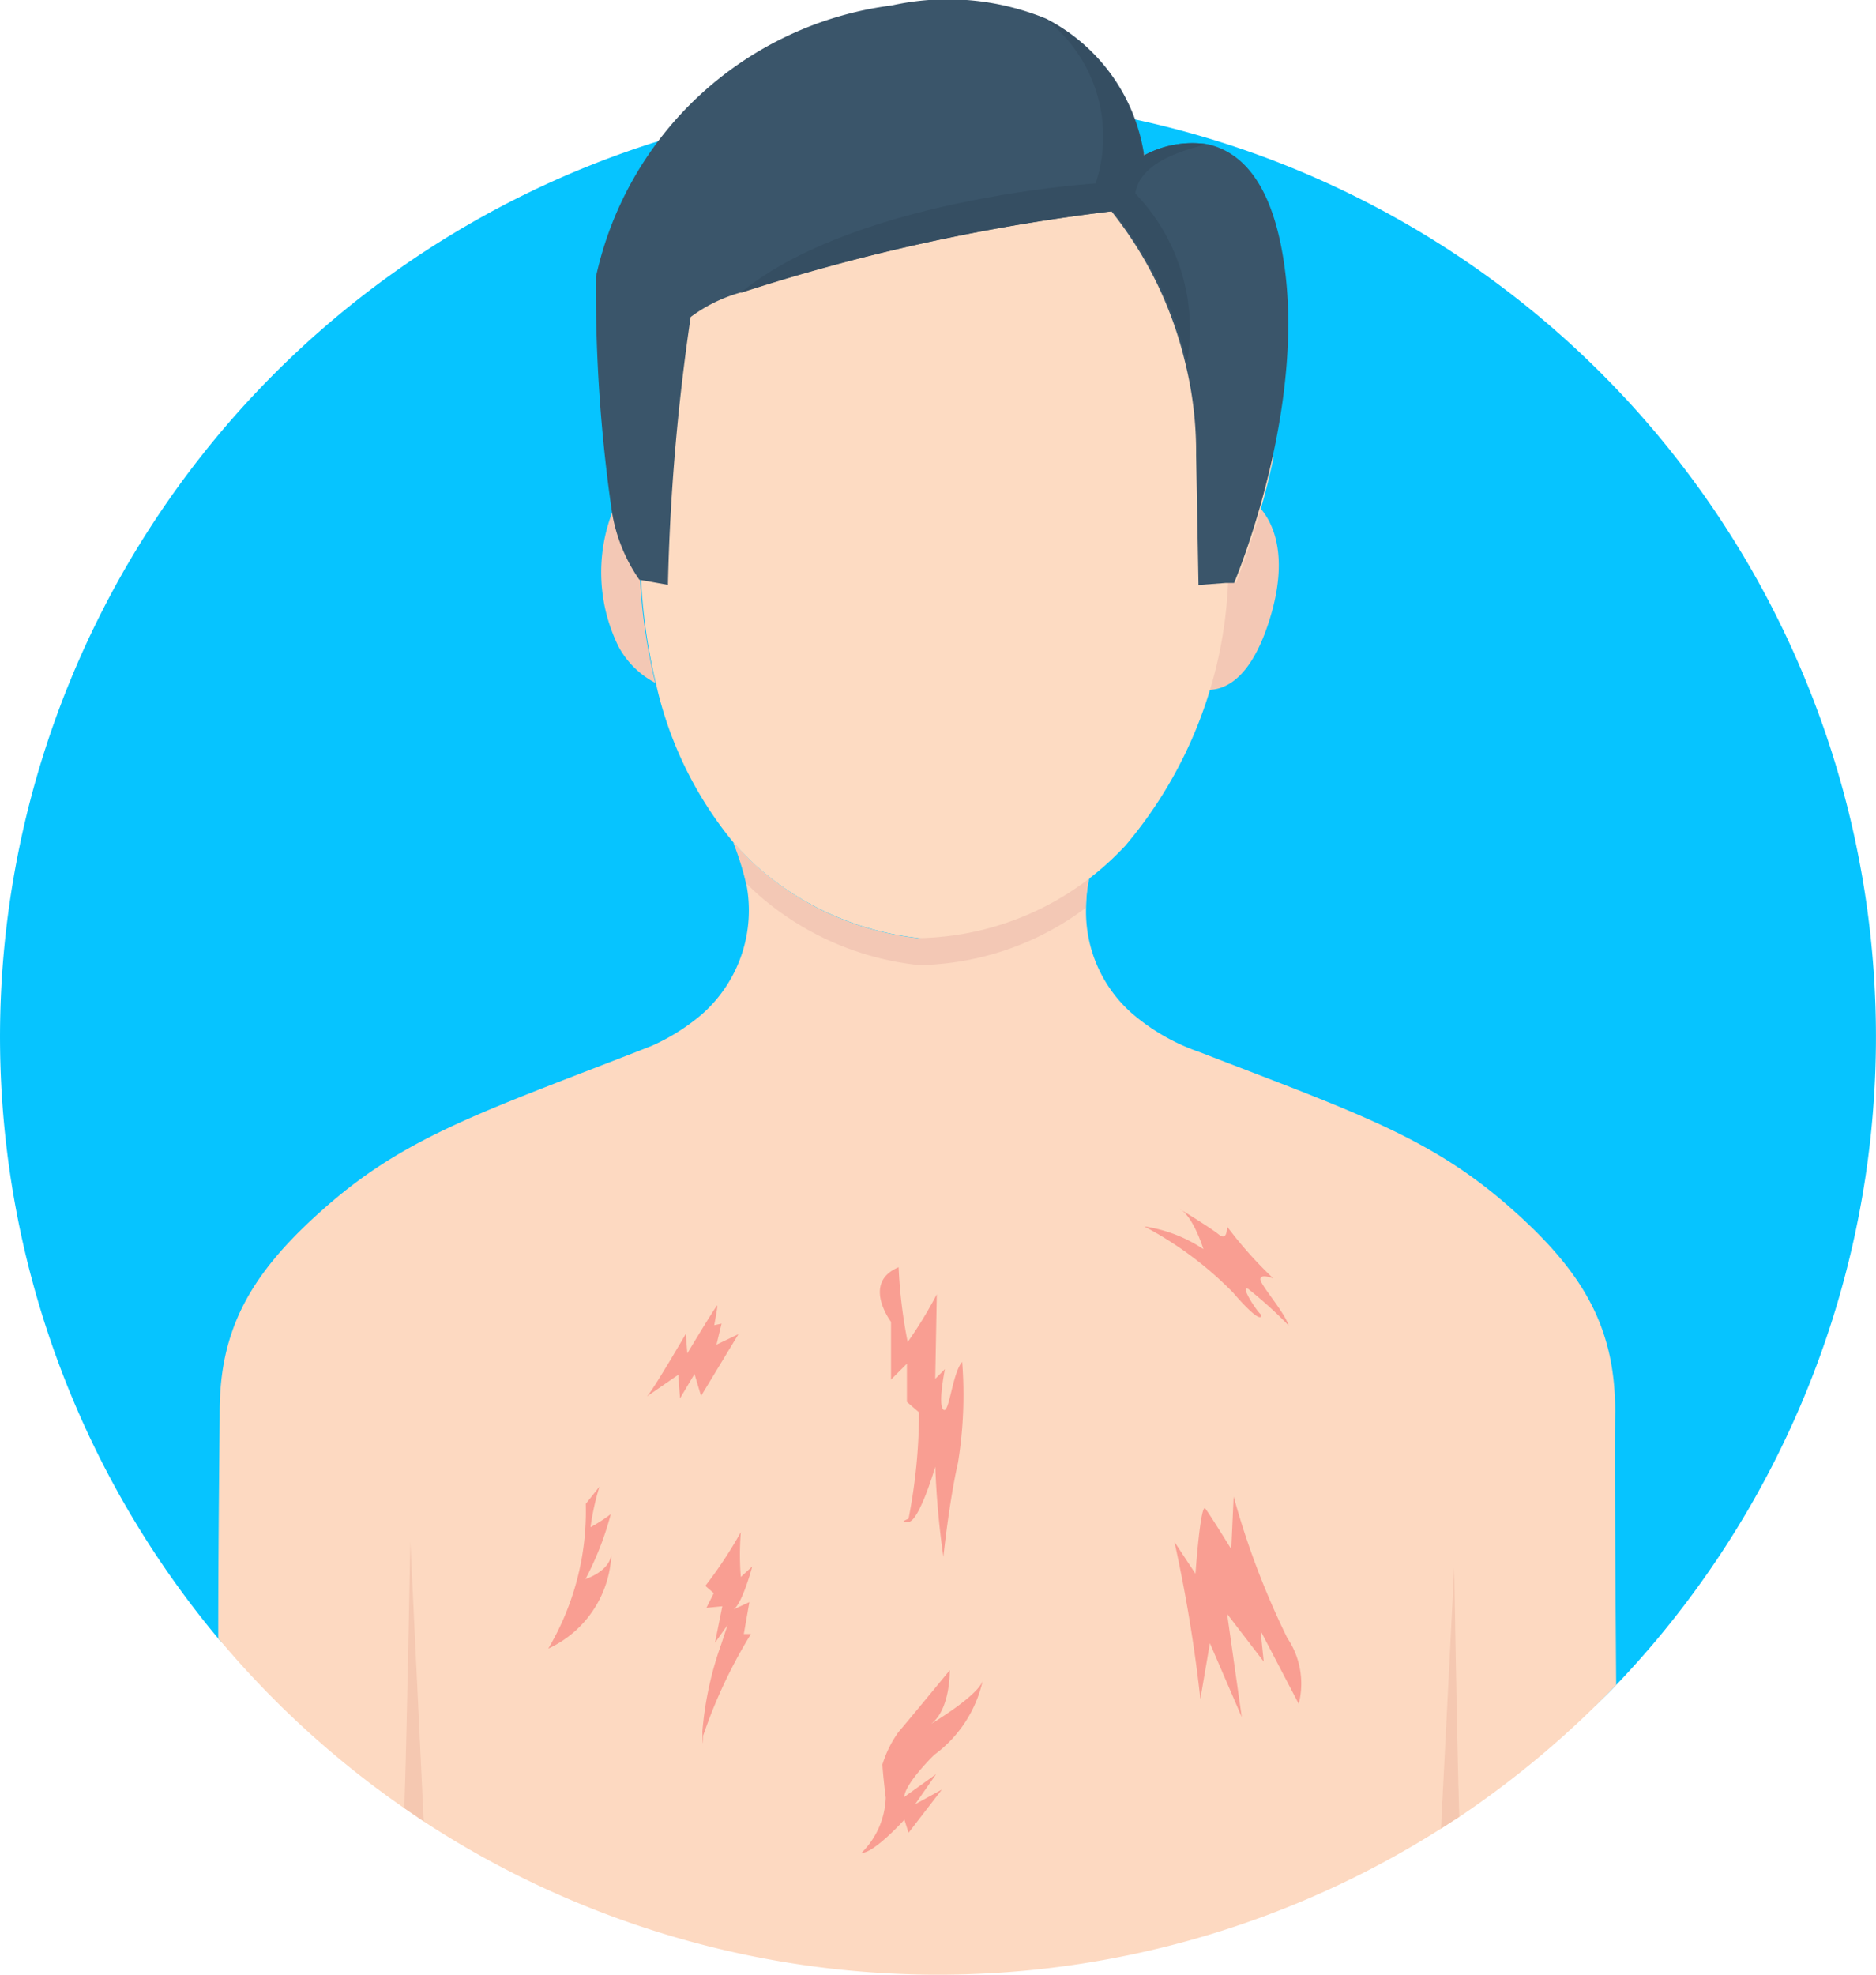 <svg xmlns="http://www.w3.org/2000/svg" width="37.041" height="38.976" viewBox="0 0 37.041 38.976">
  <g id="Group_37177" data-name="Group 37177" transform="translate(-5.073 -1.999)">
    <path id="Path_1104" data-name="Path 1104" d="M12.2,40.286l24.361-.377c.141-.138.283-.273.418-.415a18.52,18.52,0,1,0-27.6-.927C9.765,39.035,11.764,39.865,12.2,40.286Z" transform="translate(0 -4.232)" fill="#06c4ff"/>
    <path id="Path_1105" data-name="Path 1105" d="M81.69,10.15" transform="translate(-52.534 -5.589)" fill="none" stroke="#fc0000" stroke-width="0.25"/>
    <path id="Path_1106" data-name="Path 1106" d="M45.462,68.487a.055.055,0,0,1,0-.057A.057.057,0,0,0,45.462,68.487Z" transform="translate(-27.687 -45.55)" fill="#f3c8b5"/>
    <path id="Path_1107" data-name="Path 1107" d="M46.375,71.528a18.728,18.728,0,0,1-3.093,2.6l-.358.229a18.546,18.546,0,0,1-20.086-.141l-.383-.261A18.545,18.545,0,0,1,18.78,70.6c0-2.166.028-3.983.028-4.46,0-1.675.629-2.785,2.159-4.108s3-1.814,6.054-3c.1-.038.207-.082.314-.123a4.067,4.067,0,0,0,1-.629,2.732,2.732,0,0,0,.868-2.587v-.022a5.692,5.692,0,0,0-.245-.773c.132.148.27.292.412.427a5.708,5.708,0,0,0,3.219,1.459,5.689,5.689,0,0,0,3.206-1.468c.145-.135.283-.28.415-.427a5.693,5.693,0,0,0-.245.773,2.98,2.98,0,0,0-.05.519,2.675,2.675,0,0,0,.915,2.093,4.067,4.067,0,0,0,1,.629c.094.041.2.085.314.123,3.065,1.185,4.523,1.672,6.06,3s2.159,2.433,2.159,4.108c-.013.55,0,2.835.019,5.394Z" transform="translate(-9.398 -36.266)" fill="#fdd9c1"/>
    <path id="Path_1108" data-name="Path 1108" d="M45.433,68.43a.057.057,0,0,0,0,.057A.1.1,0,0,1,45.433,68.43Z" transform="translate(-27.669 -45.55)" fill="#fdd9c1"/>
    <path id="Path_1109" data-name="Path 1109" d="M52.924,78.232a8.051,8.051,0,0,0,.915,1.028s-.255-.1-.255.016.465.629.56.915a8.383,8.383,0,0,0-.8-.723c-.176-.094.16.434.258.512,0,0,.047.258-.563-.446a7.072,7.072,0,0,0-1.748-1.3,2.848,2.848,0,0,1,1.169.449s-.207-.673-.481-.8c0,0,.61.368.786.512s.16-.16.16-.16Zm-6.482.808a9.791,9.791,0,0,0,.179,1.477,8.32,8.32,0,0,0,.575-.943l-.031,1.669.192-.192s-.145.7-.031.8.176-.723.371-.943a8.383,8.383,0,0,1-.082,1.987c-.176.77-.289,1.861-.289,1.861a16.563,16.563,0,0,1-.16-1.779s-.314,1.075-.528,1.091,0-.063,0-.063a11,11,0,0,0,.207-2.1l-.239-.207v-.754l-.314.314V80.118s-.585-.773.151-1.078Zm-4.973,2.552c.1-.082.77-1.235.77-1.235l.031.383s.594-.993.594-.943-.063.387-.063.387l.145-.031-.1.415.434-.207-.739,1.22-.129-.434-.286.481-.035-.465ZM52.4,87.561a29.412,29.412,0,0,0-.512-3.1l.415.629s.1-1.411.195-1.286.512.8.512.8l.047-1.037a15.916,15.916,0,0,0,1.059,2.791,1.609,1.609,0,0,1,.226,1.3l-.754-1.443.063.61-.723-.943.289,2.037-.629-1.458Zm-6.274,1.282a2.2,2.2,0,0,1,.314-.629c.195-.226,1.012-1.22,1.012-1.22s.016.77-.368,1.059c0,0,.993-.594,1.025-.883a2.485,2.485,0,0,1-.962,1.493s-.578.56-.594.833l.629-.45-.415.594.528-.289-.657.852-.082-.258s-.594.657-.849.657a1.613,1.613,0,0,0,.481-1.091C46.122,88.967,46.122,88.844,46.122,88.844Zm-3.5-3.514a8.571,8.571,0,0,0,.7-1.059,5.617,5.617,0,0,0,0,.883l.226-.207s-.195.736-.371.849l.314-.145-.11.629h.141a9.925,9.925,0,0,0-.943,2.005c0,.383-.016-.079-.016-.079a6.69,6.69,0,0,1,.371-1.719l.126-.383-.248.349.145-.72-.314.031.145-.289Zm-3.1,1.235a5.315,5.315,0,0,0,.739-2.854l.27-.339a4.919,4.919,0,0,0-.176.8,2.986,2.986,0,0,0,.4-.258,6.086,6.086,0,0,1-.5,1.282s.512-.16.512-.528A2.142,2.142,0,0,1,39.53,86.565Z" transform="translate(-23.626 -52.029)" fill="#f99e92"/>
    <path id="Path_1110" data-name="Path 1110" d="M52.7,40.107a5.691,5.691,0,0,0-.245.773,2.98,2.98,0,0,0-.05.519,5.636,5.636,0,0,1-3.291,1.132,5.711,5.711,0,0,1-3.263-1.468l-.163-.157v-.022a5.693,5.693,0,0,0-.245-.773c.132.148.27.292.412.427A5.708,5.708,0,0,0,49.074,42a5.689,5.689,0,0,0,3.212-1.462C52.431,40.4,52.569,40.255,52.7,40.107Zm2.914-6.777c.075,0,1,.6.4,2.442S54.442,37,54.442,37ZM43.906,36.961a1.741,1.741,0,0,1-.726-.714,3.313,3.313,0,0,1-.119-2.669,3.253,3.253,0,0,0,.544,1.348,11.021,11.021,0,0,0,.3,2.034Z" transform="translate(-25.893 -21.483)" fill="#f3c8b5"/>
    <path id="Path_1111" data-name="Path 1111" d="M55.652,12.289c-.346-1.279.063-3.565-1.025-4.467a5.752,5.752,0,0,0-.707-.487H53.9a.139.139,0,0,0,0-.028c-.481-.286-1-.55-1.437-.846a5.3,5.3,0,0,0-2.515-1.132,7.526,7.526,0,0,0-5.089,1.9c-1.622,1.553-1.308,3.646-1.2,5.671a1.443,1.443,0,0,1-.314,1.047c.025.145.05.286.079.421a3.235,3.235,0,0,0,.544,1.352,11.209,11.209,0,0,0,.292,2.034A7.478,7.478,0,0,0,45.789,20.9c.132.148.27.292.412.427a5.73,5.73,0,0,0,3.263,1.465,5.7,5.7,0,0,0,4.023-1.779.858.858,0,0,0,.072-.079,8.583,8.583,0,0,0,2-5.155h.157a15.716,15.716,0,0,0,.742-2.483A1.487,1.487,0,0,1,55.652,12.289Z" transform="translate(-26.238 -2.277)" fill="#fddbc2"/>
    <path id="Path_1112" data-name="Path 1112" d="M56.029,6.862c-.277-1.405-.88-1.886-1.446-2.015a1.99,1.99,0,0,0-1.257.223A3.631,3.631,0,0,0,51.38,2.364a5.13,5.13,0,0,0-3.04-.258A6.873,6.873,0,0,0,42.5,7.462a30.59,30.59,0,0,0,.314,4.633,3.253,3.253,0,0,0,.544,1.348l.163.028.4.072a42.452,42.452,0,0,1,.449-5.287,2.986,2.986,0,0,1,.943-.471,39.2,39.2,0,0,1,7.365-1.616,7.61,7.61,0,0,1,1.455,2.983,7.33,7.33,0,0,1,.217,1.826l.047,2.568.541-.041H55.1S56.63,9.9,56.029,6.862Z" transform="translate(-25.66 0)" fill="#3a556a"/>
    <path id="Path_1113" data-name="Path 1113" d="M60.393,9.946a7.61,7.61,0,0,0-1.459-2.983A38.528,38.528,0,0,0,51.57,8.579c2.263-1.867,7.016-2.163,7.016-2.163a2.934,2.934,0,0,0-1-3.256,3.608,3.608,0,0,1,1.946,2.706,1.99,1.99,0,0,1,1.257-.223c-.547.129-1.336.383-1.418.971A3.865,3.865,0,0,1,60.393,9.946Z" transform="translate(-31.881 -0.796)" fill="#354e62"/>
    <path id="Path_1114" data-name="Path 1114" d="M30.853,104.309l-.383-.261c.05-1.4.119-5.268.119-5.268Zm20.444-.088-.358.229L51.2,99.3S51.251,102.621,51.3,104.221Z" transform="translate(-17.414 -66.36)" fill="#f5c8b1"/>
  </g>
</svg>
